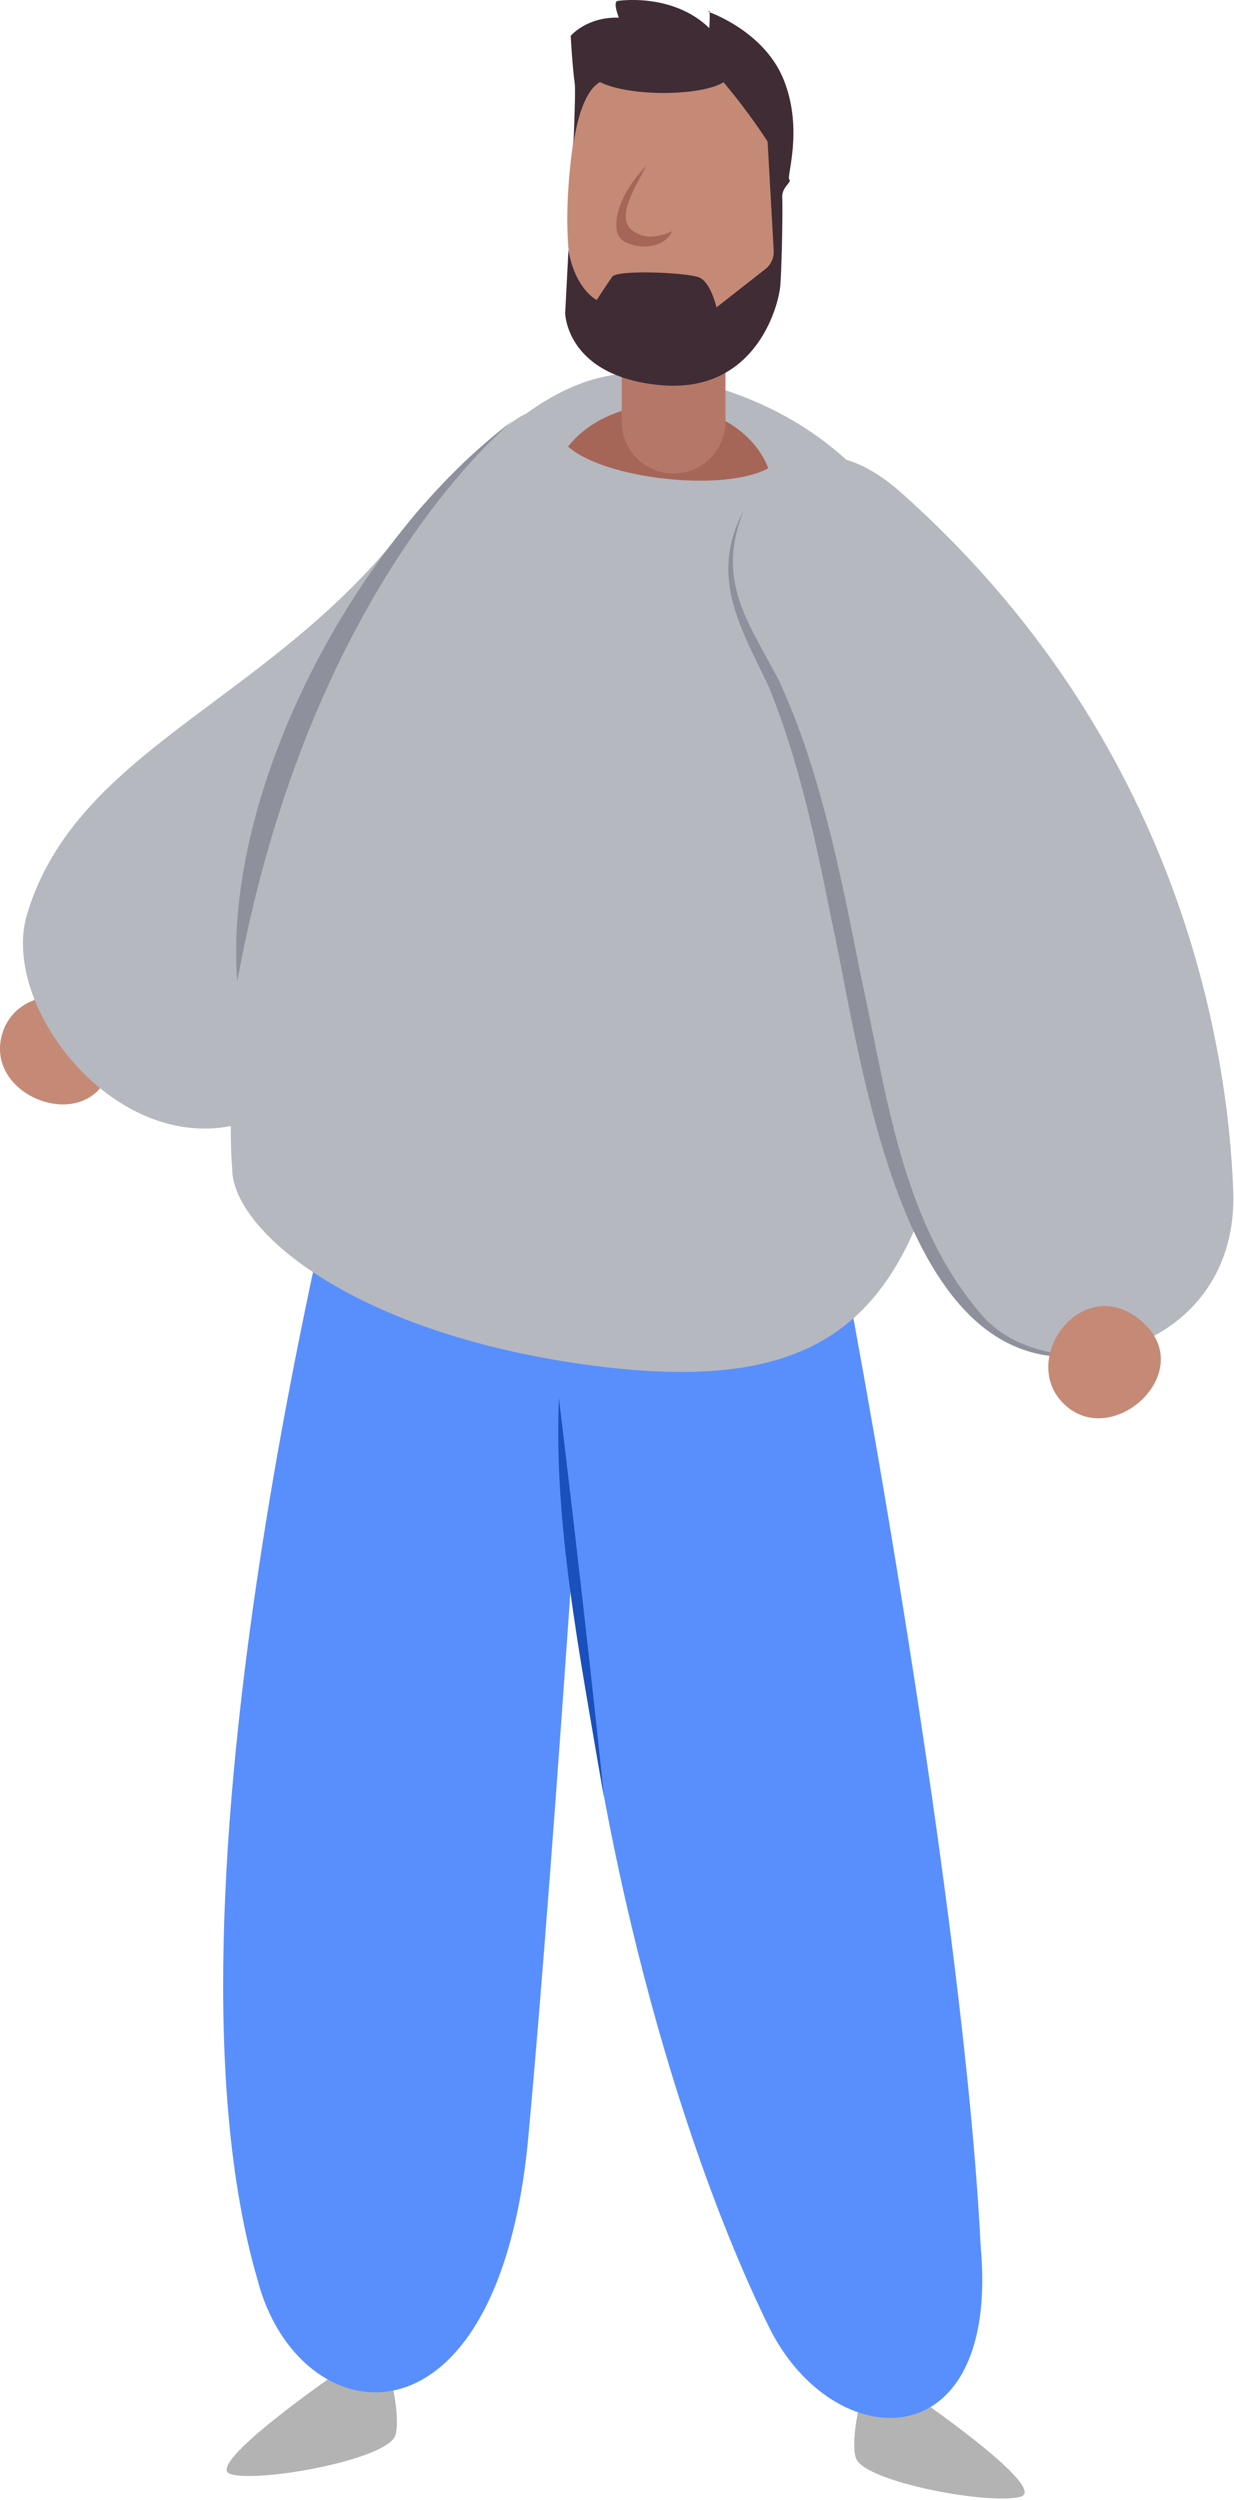 <svg width="826" height="1672" viewBox="0 0 826 1672" fill="none" xmlns="http://www.w3.org/2000/svg">
<path d="M608.799 1600.1C608.799 1600.1 577.399 1605.3 575.899 1607.8C574.399 1610.4 569.699 1634.6 572.899 1644.1C578.299 1660.3 664.299 1675.9 683.299 1669.9C702.299 1663.9 608.799 1600.1 608.799 1600.1Z" fill="#B3B3B3"/>
<path d="M228.7 1585C228.7 1585 260.1 1590.2 261.6 1592.7C263.1 1595.2 267.8 1619.5 264.6 1629C259.2 1645.2 173.2 1660.8 154.2 1654.8C135.4 1648.8 228.7 1585 228.7 1585Z" fill="#B3B3B3"/>
<path d="M656.4 1502C645.3 1277.6 570.6 873.2 560.5 826L238 724.6C227.9 774.4 97.9 1268.5 172.2 1524.2C199.2 1629.7 333.4 1648.2 353.6 1429.7C362.8 1330.7 373.6 1183.6 382.7 1052.3C406.6 1282.3 467.7 1460.9 514.8 1556.6C557.8 1643.5 669.8 1646.8 656.4 1502Z" fill="#598FFC"/>
<path d="M374.1 935.1C374.1 935.1 392.8 1088.9 404.3 1202.2C387.6 1104.6 370.7 1019.7 374.1 935.1Z" fill="#1A50BC"/>
<path d="M0.9 693.7C-8.9 736 63.4 760.5 74.6 712C86.6 660.2 11 650.2 0.9 693.7Z" fill="#C48A76"/>
<path d="M523.599 304.5C541.099 270.7 396.799 235.3 374.799 276.7C352.799 318.1 506.099 338.2 523.599 304.5Z" fill="#8E919B"/>
<path d="M825.5 796.6C821.9 699.4 789.3 494.5 602.5 328.9C589.9 317.8 577.9 310.9 566.6 307.6C537.8 281.5 500.5 262 452.7 252.3C423 246.3 391.3 248.3 352 276.8C335.1 283.7 282.8 337.1 276.8 345.3C185.6 468.4 52.1 498.5 18.1 611.5C0.1 671.5 73.6 768.8 154.5 753.2C154.4 763.3 154.7 772.8 155.4 781.6C155.4 822.1 233 888.8 384.1 911.6C517 931.6 579.3 902.4 614.2 817.6C625.3 843.3 638.9 865.7 656.4 883.2C706.6 933.4 829.4 903.4 825.5 796.6Z" fill="#B6B8BF"/>
<path d="M497.899 341.3C478.799 388.5 500.799 415.7 521.299 455C532.899 479.9 541.799 506.1 549.199 532.5C560.299 572 568.199 612.3 576.199 652.5C593.699 731.6 603.399 820.2 659.799 882.5C677.699 900.5 704.199 907.4 728.999 906.4C600.999 925.4 576.399 704.3 556.499 614.8C545.799 561.7 534.799 508.3 514.099 458.2C494.999 418.5 474.599 384.8 497.899 341.3Z" fill="#8E919B"/>
<path d="M713.5 940.3C746.1 969 802 917 764.6 884.1C724.6 848.9 679.9 910.7 713.5 940.3Z" fill="#C48A76"/>
<path d="M380.199 298.7C405.099 320.7 484.999 329.3 514.299 313.2C504.899 288.7 476.599 270.9 443.099 270.9C416.699 270.8 393.499 281.9 380.199 298.7Z" fill="#A56658"/>
<path d="M450.9 316.7C470.1 316.7 485.6 301.1 485.6 282V210.4C485.6 191.2 470 175.7 450.9 175.7C431.7 175.7 416.2 191.3 416.2 210.4V282C416.1 301.1 431.7 316.7 450.9 316.7Z" fill="#B57868"/>
<path d="M392.499 49.4C392.499 49.4 376.299 110.8 380.399 164.9C384.099 213.5 404.499 255.4 461.499 253C552.299 246.1 511.299 49.4 511.299 49.4H392.499Z" fill="#C48A76"/>
<path d="M344.699 280.3C344.699 280.3 208.199 386.2 158.799 656.5C148.999 529.2 237.399 360.1 344.699 280.3Z" fill="#8E919B"/>
<path d="M474.2 7.9C474.2 7.9 474.5 8 475 8.2C474.8 6 474.2 7.9 474.2 7.9Z" fill="#6B4343"/>
<path d="M524.7 53.6C512.7 23.4 480.6 10.3 475 8.2C475.1 9.6 475.1 12.6 474.8 18.8C450 -5.2 413.6 0.6 413.6 0.6C413.6 0.6 409.8 -0.1 414.2 11.8C392.6 11.2 382 24 382 24C382 24 383.2 45.6 384.7 55.8C385.2 59 384.7 75.1 383.9 95.8C386.5 78.9 391.6 60.6 401.6 54.9C421.9 65 469.8 64.2 484.3 55C502.4 76.5 513.8 94.7 513.8 94.7L517.9 167.6C518.2 172.4 516.1 177 512.3 180L479.6 205.6C479.6 205.6 475.8 188.9 468.1 185.6C460.4 182.3 413.3 180.2 409.8 185.1C406.3 190 399.4 200.7 399.4 200.7C399.4 200.7 385 193.5 380.5 167.3C379.3 191.1 378.3 209.3 378.3 209.3C378.3 209.3 378.7 251.7 442 257.6C505.3 263.5 521.4 205.2 522.4 190.1C523.4 175 524 139.1 523.6 132.1C523.2 125 530.3 121.9 528.3 120C526.4 118 537.8 86.7 524.7 53.6Z" fill="#3F2C34"/>
<path d="M432.7 110.9C423.2 128.6 410.3 149.1 426.7 156.2C436.7 161.5 450 154.6 450 154.6C442.9 169.3 421.199 165.4 415.799 160C408.299 152.7 413.6 130 432.7 110.9Z" fill="#A56658"/>
</svg>

